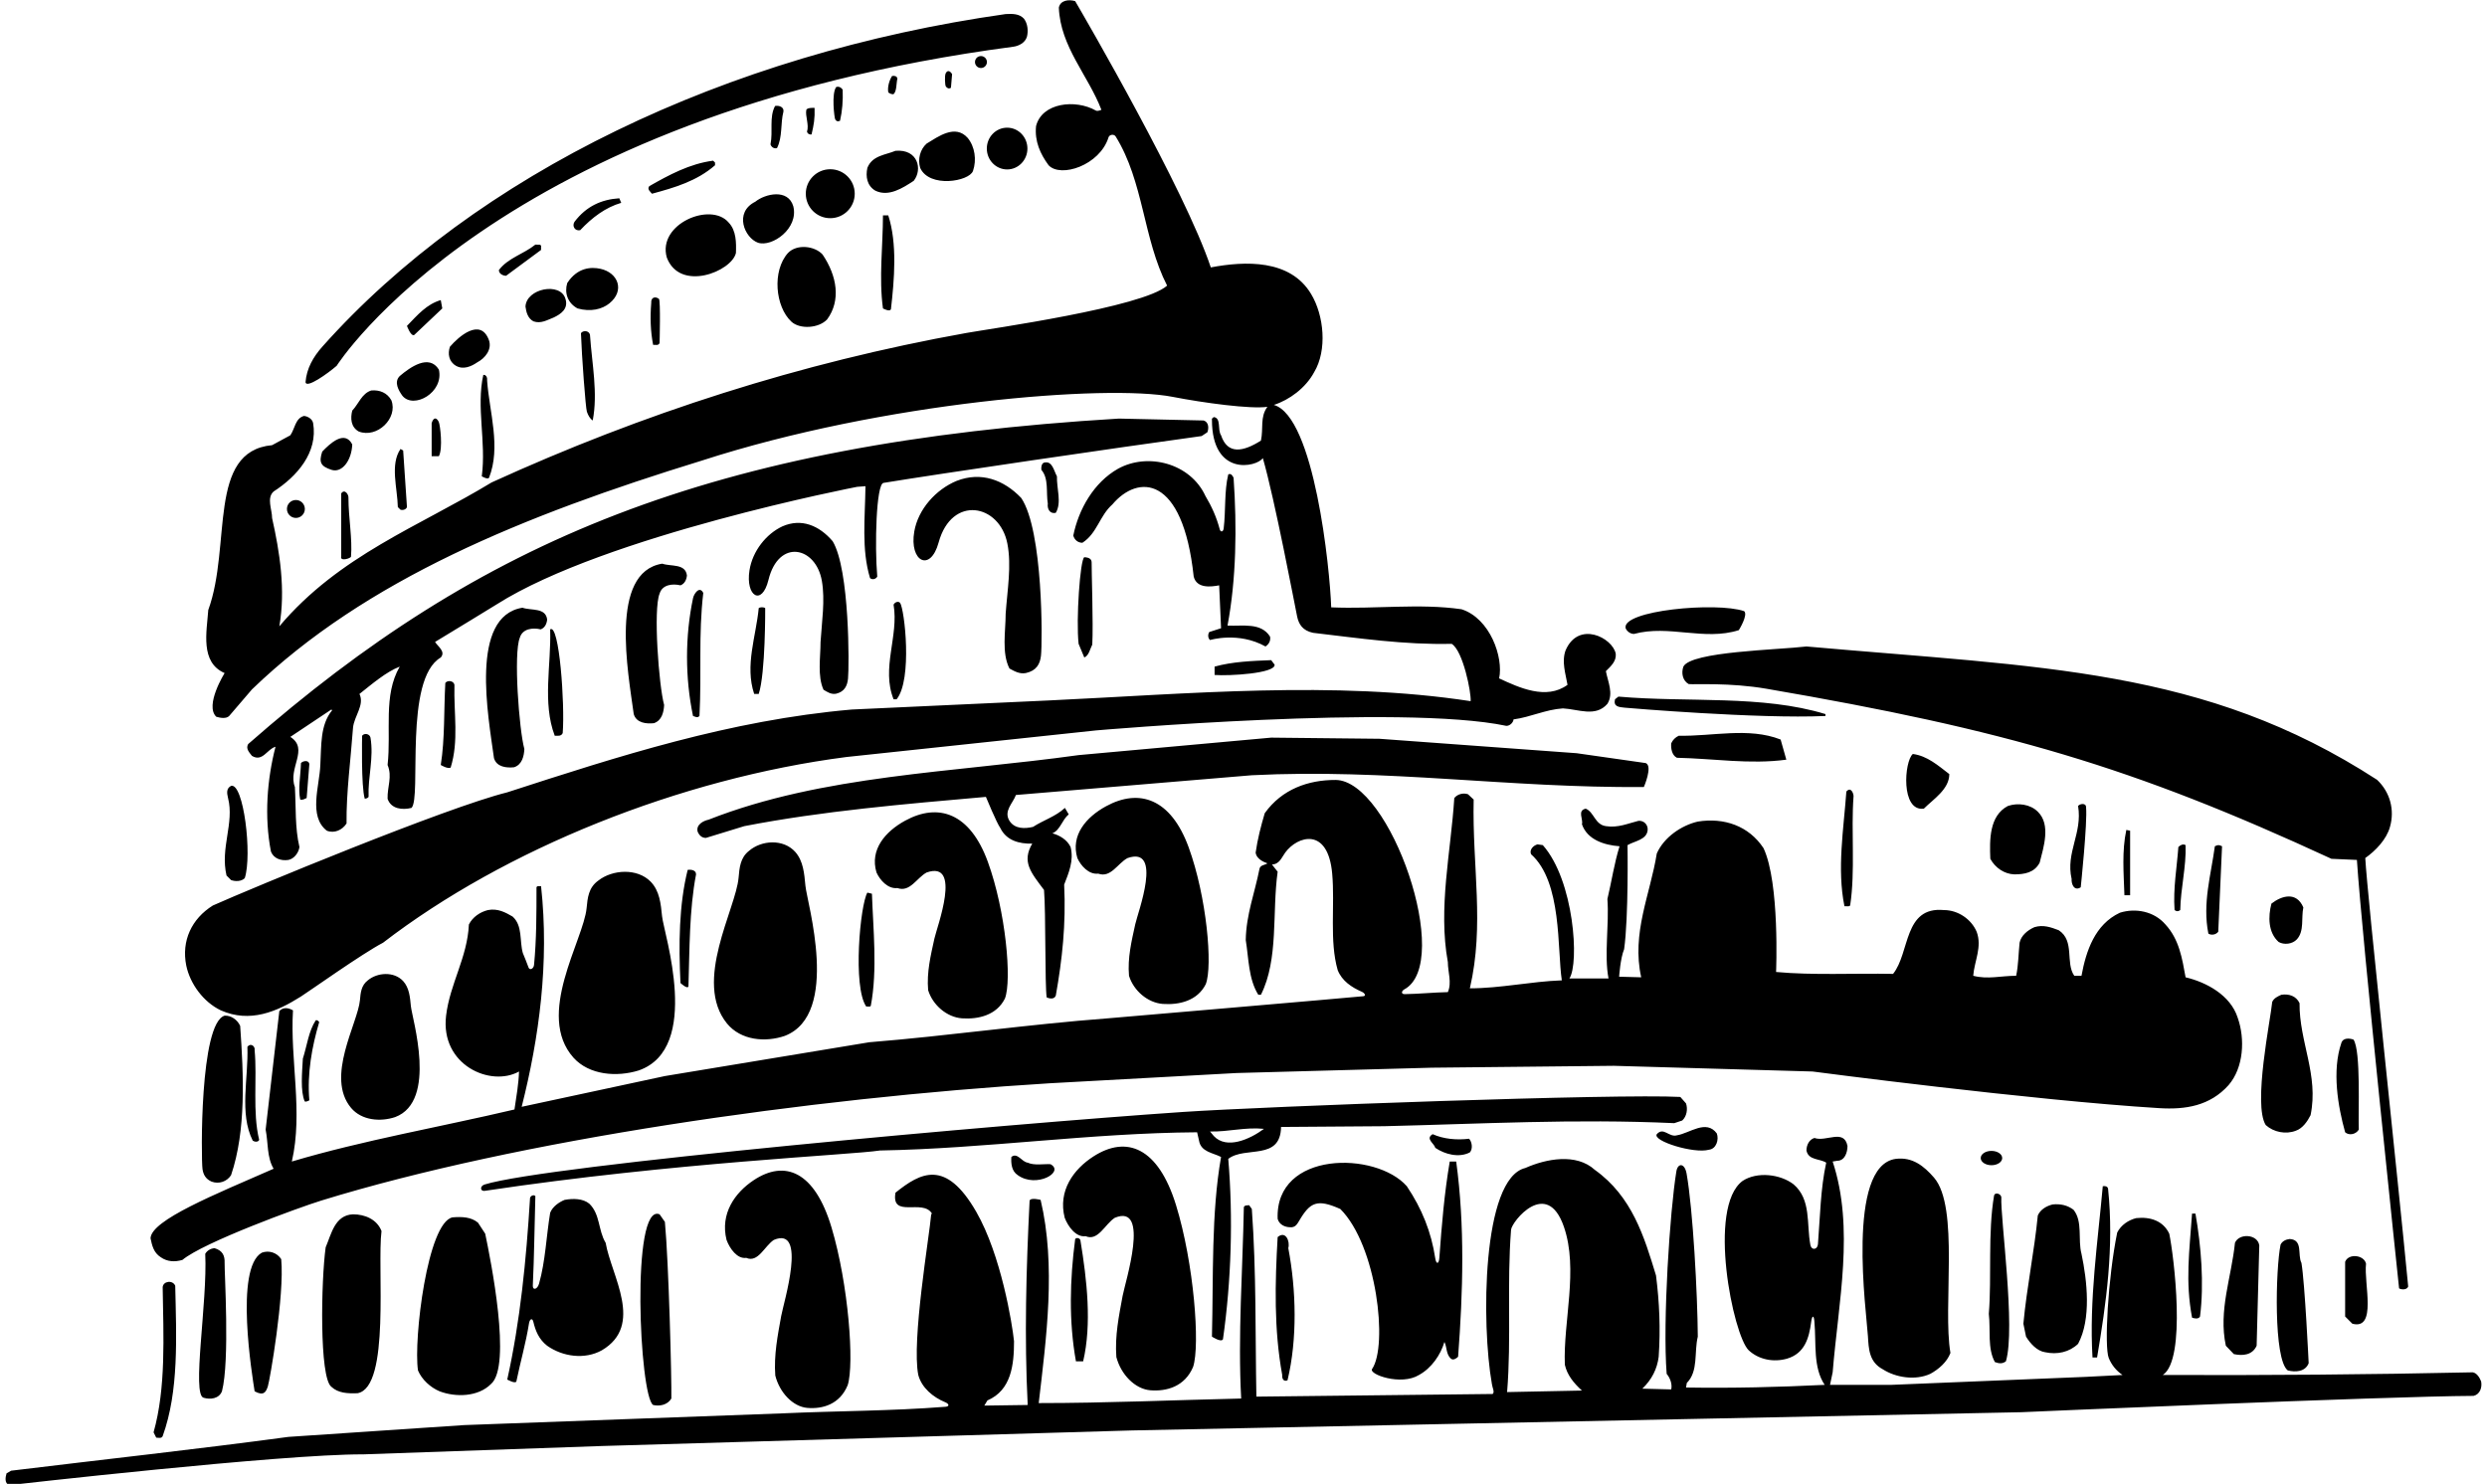 <?xml version="1.0" encoding="UTF-8"?>
<svg xmlns="http://www.w3.org/2000/svg" xmlns:xlink="http://www.w3.org/1999/xlink" width="491pt" height="293pt" viewBox="0 0 491 293" version="1.1">
<g id="surface1">
<path style=" stroke:none;fill-rule:nonzero;fill:rgb(0%,0%,0%);fill-opacity:1;" d="M 156.242 63.516 C 153.051 60.559 152.402 53.48 155.57 49.953 C 157.293 48.152 160.82 48.527 162.395 50.254 C 165.27 54.496 166.043 59.344 163.293 63.078 C 161.609 64.852 157.895 65.051 156.242 63.516 Z M 168.746 38.25 C 168.746 35.582 166.586 33.418 163.914 33.418 C 161.246 33.418 159.086 35.582 159.086 38.25 C 159.086 40.918 161.246 43.082 163.914 43.082 C 166.586 43.082 168.746 40.918 168.746 38.25 Z M 160.219 26.551 C 160.668 24.676 160.895 23.402 160.82 21.301 C 160.82 21.301 159.305 21.203 159.188 21.719 C 158.938 22.844 159.781 24.715 159.32 25.953 C 159.395 26.402 159.844 26.629 160.219 26.551 Z M 67.367 97.426 L 67.367 109.879 C 67.07 110.926 69.266 110.254 69.297 109.906 C 69.598 106.461 68.793 102.211 68.793 98.328 C 68.867 97.652 68.043 96.453 67.367 97.426 Z M 141.168 32.102 L 140.793 31.727 C 136.145 32.328 132.02 34.578 128.195 36.754 C 127.668 37.352 128.492 37.953 128.719 38.254 C 133.145 37.051 137.57 35.777 141.168 32.629 Z M 165.844 23.852 C 166.293 21.902 166.445 19.879 166.367 17.703 C 166.07 17.254 165.617 17.027 165.094 17.176 C 164.117 18.453 164.719 23.27 164.898 23.578 C 165.074 23.891 165.355 24.078 165.844 23.852 Z M 128.57 59.852 C 128.344 62.629 128.418 65.402 128.945 68.102 C 129.32 68.027 129.992 68.328 130.219 67.727 C 130.219 67.727 130.445 59.316 130.09 59.02 C 129.496 58.52 128.477 58.586 128.57 59.852 Z M 176.793 29.777 C 174.844 30.602 172.219 30.676 171.242 33.152 C 170.867 34.879 171.168 36.676 172.82 37.652 C 175.445 38.926 178.219 37.129 180.395 35.703 C 182.172 33.48 181.254 29.391 176.793 29.777 Z M 174.32 60.902 C 174.32 60.902 175.668 61.652 175.895 61.051 C 176.57 55.203 177.168 48.078 175.367 42.527 L 174.32 42.527 C 174.32 48.453 173.492 54.902 174.32 60.902 Z M 153.395 29.254 C 154.52 27.078 154.07 24.301 154.668 22.051 C 154.82 21.152 153.844 20.777 153.02 20.926 C 151.82 23.176 152.645 25.879 152.117 28.504 C 152.27 29.027 152.793 29.402 153.395 29.254 Z M 176.461 18.547 C 177.051 17.949 176.945 16.41 177.168 15.527 C 177.094 15.004 176.57 14.926 176.117 15.004 C 175.559 15.875 175.203 17.16 175.359 18.176 C 175.391 18.383 176.25 18.758 176.461 18.547 Z M 149.645 47.926 C 152.41 48.848 157.723 45.133 156.617 40.727 C 155.57 37.203 151.07 38.254 149.117 39.828 C 144.855 41.961 146.996 46.965 149.645 47.926 Z M 145.293 49.953 C 145.367 47.926 145.367 45.527 143.867 43.953 C 140.371 39.773 129.742 44.199 131.645 50.852 C 134.246 57.711 144.449 53.609 145.293 49.953 Z M 86.625 83.312 C 86.266 82.543 85.645 82.188 85.219 83.551 L 85.219 90.078 L 86.645 90.078 C 87.469 88.578 86.898 83.895 86.625 83.312 Z M 78.543 100.129 L 79.07 100.652 C 79.594 100.801 80.195 100.578 80.344 100.129 L 79.594 88.953 L 79.07 88.652 C 76.969 91.727 78.469 96.379 78.543 100.129 Z M 96.543 67.203 C 94.895 62.629 90.543 66.453 88.82 68.477 C 88.367 69.828 88.594 71.402 90.02 72.227 C 91.445 73.051 93.02 72.379 94.219 71.551 C 95.793 70.727 97.145 69.004 96.543 67.203 Z M 86.645 72.977 C 84.695 69.828 80.945 72.527 78.918 74.254 C 77.719 75.453 78.695 77.102 79.445 78.152 C 81.668 80.855 87.68 77.508 86.645 72.977 Z M 63.617 89.176 C 62.891 91.363 63.383 92.09 65.441 92.77 C 67.496 93.445 69.422 90.965 69.543 87.754 C 68.043 84.828 65.117 87.602 63.617 89.176 Z M 87.02 59.254 C 84.242 60.078 82.52 62.102 80.344 64.352 C 80.344 64.352 81.094 66.453 81.77 66.152 L 87.32 60.902 Z M 105.32 63.453 C 106.82 63.977 108.094 63.152 109.293 62.703 C 110.719 62.027 112.293 60.977 111.617 58.953 C 110.59 55.66 103.938 56.957 103.742 60.527 C 103.895 61.652 104.195 62.852 105.32 63.453 Z M 114.695 65.777 C 114.844 70.203 115.613 80.57 115.867 81.293 C 116.117 82.016 116.457 82.652 117.02 83.027 C 118.07 77.629 116.867 71.777 116.492 66.301 C 116.492 65.328 115.219 65.102 114.695 65.777 Z M 96.543 94.352 C 98.945 88.277 96.617 81.379 96.168 75.152 C 96.242 74.629 96.02 73.953 95.418 74.027 C 93.992 80.402 96.02 87.227 95.117 94.051 C 95.117 94.051 96.242 94.727 96.543 94.352 Z M 122.27 39.152 C 118.742 39.379 115.742 40.727 113.418 43.801 C 112.895 44.629 113.492 45.676 114.543 45.453 C 116.945 42.902 119.57 40.953 122.645 40.051 Z M 106.82 48.828 C 106.969 48.078 106.145 48.379 105.695 48.301 C 103.367 50.176 100.293 50.926 98.492 53.328 C 98.492 54.078 99.32 54.453 99.918 54.453 L 106.82 49.352 Z M 118.547 53.078 C 116.715 52.68 114.016 52.793 111.992 55.879 C 111.395 57.828 112.07 59.852 114.02 60.902 C 116.613 61.633 118.883 61.066 120.316 59.898 C 123.402 57.391 122.047 53.848 118.547 53.078 Z M 187.742 17.328 L 187.969 14.629 C 187.445 13.801 186.992 13.953 186.723 14.438 C 186.449 14.926 186.582 16.805 186.711 17.023 C 186.93 17.391 187.32 17.609 187.742 17.328 Z M 441.242 245.402 C 440.566 252.152 437.941 258.754 439.441 265.727 L 441.02 267.379 C 442.742 267.754 444.691 267.602 445.52 265.727 L 446.043 245.926 C 445.742 243.676 442.066 243.453 441.242 245.402 Z M 379.816 159.676 C 381.691 157.801 384.844 155.852 384.844 152.852 C 382.594 151.129 380.492 149.254 377.645 148.879 C 375.941 150.309 375.23 160.289 379.816 159.676 Z M 435.992 184.352 C 436.594 184.727 437.492 184.578 437.941 183.977 L 438.691 167.102 C 438.094 166.801 437.867 166.801 437.27 167.102 C 436.52 172.727 434.793 178.352 435.992 184.352 Z M 419.418 176.777 L 420.543 176.777 L 420.543 164.027 L 419.793 163.879 C 418.895 168.078 419.27 172.352 419.418 176.777 Z M 396.395 159.152 C 392.719 161.102 392.793 165.828 392.941 169.578 C 393.918 171.379 395.719 172.578 397.668 172.652 C 399.617 172.652 401.645 172.352 402.691 170.328 C 403.441 167.328 404.941 162.828 402.316 160.277 C 400.816 158.777 398.344 158.477 396.395 159.152 Z M 408.992 173.551 C 408.918 174.602 409.52 176.027 410.793 175.203 C 410.793 175.203 412.145 162.379 411.844 159.379 C 411.844 158.477 410.566 158.703 410.27 159.152 C 411.168 164.551 407.793 168.301 408.992 173.551 Z M 430.066 167.254 C 429.77 171.379 429.02 175.352 429.316 179.703 C 429.77 180.004 429.992 180.004 430.441 179.703 C 430.52 175.352 431.645 171.152 431.492 166.879 C 430.969 166.578 430.441 166.879 430.066 167.254 Z M 453.469 185.477 C 454.969 183.828 454.293 181.277 454.742 179.176 C 453.379 175.992 450.477 176.848 448.441 178.426 C 447.77 180.977 447.77 184.129 449.867 186.004 C 450.918 186.602 452.566 186.453 453.469 185.477 Z M 464.645 205.277 C 463.816 204.977 462.543 204.902 462.242 205.953 C 460.367 211.426 461.566 218.477 462.992 223.578 C 463.742 224.254 465.094 224.027 465.691 223.051 C 465.543 219.754 466.145 207.527 464.645 205.277 Z M 332.344 131.629 C 331.895 132.902 332.191 134.402 333.395 135.078 C 334.73 135.215 341.422 134.742 348.75 136 C 396.059 144.129 420.914 151.379 460.293 169.578 L 465.316 169.801 C 466.293 184.879 473.645 254.402 473.645 254.402 C 474.168 254.703 475.219 254.703 475.441 254.027 C 473.418 232.801 467.344 176.629 466.969 169.426 C 468.992 168.004 471.168 165.754 471.844 163.277 C 472.816 159.902 471.844 156.379 469.293 153.977 C 435.145 131.828 403.008 131.785 356.645 127.652 C 351.094 128.328 333.844 128.629 332.344 131.629 Z M 467.117 249.527 C 466.742 247.801 463.668 247.426 462.992 249.152 L 462.992 259.953 L 464.418 261.379 C 469.336 262.668 466.668 253.504 467.117 249.527 Z M 452.043 244.652 C 451.293 244.727 450.543 245.102 450.242 245.777 C 449.27 250.578 448.816 268.426 451.668 270.602 C 453.168 270.977 455.117 270.902 455.793 269.176 C 455.793 269.176 455.043 253.352 454.367 249.379 C 453.543 247.801 454.742 244.801 452.043 244.652 Z M 453.992 198.078 C 453.316 196.652 451.895 196.203 450.395 196.426 C 449.719 196.727 448.895 197.102 448.594 197.852 C 448.293 201.227 444.77 218.102 447.316 222.152 C 448.895 223.578 451.293 224.027 453.242 223.277 C 454.594 222.828 455.566 221.402 456.168 220.203 C 457.816 212.254 453.918 205.727 453.992 198.078 Z M 331.441 145.277 C 330.77 145.578 330.242 146.102 329.941 146.777 C 329.867 147.676 330.02 149.102 331.066 149.629 C 338.27 149.777 345.469 150.977 352.668 150.004 L 351.543 146.027 C 345.242 143.551 338.043 145.426 331.441 145.277 Z M 66.469 72.227 C 66.469 72.227 97.75 22.75 200.043 9.227 C 201.109 9.086 202.367 8.477 202.742 7.277 C 203.043 6.078 202.895 4.652 202.145 3.676 C 201.242 2.703 199.895 2.703 198.543 2.777 C 143.246 10.625 94.004 34.367 63.617 68.477 C 61.82 70.504 60.543 72.754 60.32 75.453 C 60.469 76.801 64.742 73.727 66.469 72.227 Z M 147.859 168.023 C 146.145 169.371 145.988 171.348 145.816 173.316 C 145.273 179.504 136.812 193.852 143.531 202.105 C 146.285 205.453 151.109 205.859 154.945 204.543 C 165.992 200.27 159.312 178.172 159.012 174.902 C 158.785 172.473 158.594 170.023 157.012 168.227 C 154.648 165.586 150.32 165.891 147.859 168.023 Z M 171.02 198.754 C 171.32 198.676 171.77 198.902 171.918 198.602 C 173.27 191.551 172.367 183.301 172.145 176.477 L 171.242 176.254 C 169.82 178.652 168.32 194.852 171.02 198.754 Z M 364.52 156.301 C 363.992 163.652 362.645 171.602 364.145 178.953 C 364.52 178.879 364.969 179.102 365.27 178.801 C 366.316 171.902 365.418 164.254 365.941 157.203 C 365.941 156.676 365.418 155.254 364.52 156.301 Z M 193.664 11.07 C 193.016 11.07 192.488 11.598 192.488 12.25 C 192.488 12.902 193.016 13.43 193.664 13.43 C 194.316 13.43 194.844 12.902 194.844 12.25 C 194.844 11.598 194.316 11.07 193.664 11.07 Z M 183.242 195.527 C 184.145 198.453 186.918 200.852 189.918 201.078 C 193.145 201.301 196.742 200.477 198.395 197.176 C 199.801 193.594 198.57 179.895 195.016 170.148 C 191.496 160.508 185.254 158.469 178.695 162.051 C 174.805 164.176 171.68 167.754 173.043 172.277 C 173.719 173.777 175.293 175.578 177.168 175.352 C 179.645 176.254 180.992 173.328 182.945 172.277 C 190 169.836 184.973 183.051 184.477 185.328 C 183.75 188.66 182.93 191.965 183.242 195.527 Z M 198.836 33.457 C 201.047 33.457 202.84 31.609 202.84 29.336 C 202.84 27.055 201.047 25.211 198.836 25.211 C 196.621 25.211 194.824 27.055 194.824 29.336 C 194.824 31.609 196.621 33.457 198.836 33.457 Z M 322.594 125.176 C 329.492 123.301 336.469 126.602 343.293 124.426 C 343.293 124.426 345.168 121.426 344.344 120.676 C 338.867 118.801 320.117 120.527 320.941 124.051 C 321.242 124.727 321.918 125.176 322.594 125.176 Z M 324.543 155.402 C 324.543 155.402 326.344 151.277 324.918 150.676 L 311.27 148.727 L 272.344 145.879 L 250.969 145.652 L 212.945 149.102 C 188.27 152.551 162.395 153.004 139.895 161.852 C 138.844 162.078 137.418 162.828 137.719 164.176 C 138.02 164.926 138.543 165.453 139.367 165.453 L 146.945 163.129 C 162.395 160.129 178.52 158.777 194.645 157.352 C 194.645 157.352 196.742 162.453 197.492 163.504 C 198.695 165.977 201.242 166.652 203.793 166.578 C 201.695 170.176 203.5 172.25 206.117 175.727 C 206.492 180.152 206.27 194.551 206.645 196.953 C 207.168 197.176 208.145 197.402 208.445 196.578 C 209.719 189.379 210.469 182.551 210.094 174.676 C 210.992 172.352 212.043 169.953 211.367 167.254 C 210.695 165.828 209.195 164.926 207.77 164.551 C 209.344 163.879 209.645 161.926 210.992 160.801 L 210.242 159.527 C 208.367 161.254 206.043 161.926 203.945 163.277 C 202.367 163.652 200.344 163.727 199.293 162.078 C 198.094 160.129 199.969 158.629 200.57 156.977 L 247.145 153.078 C 273.844 151.727 297.918 155.629 324.543 155.402 Z M 320.723 139.734 C 321.234 139.789 347.191 141.977 360.395 141.379 L 360.395 141.004 C 347.867 137.176 333.168 138.754 319.52 137.551 L 318.844 138.078 C 318.484 139.562 319.629 139.613 320.723 139.734 Z M 222.898 192.684 C 223.801 195.609 226.574 198.008 229.574 198.234 C 232.801 198.457 236.398 197.633 238.051 194.332 C 239.457 190.746 238.227 177.051 234.672 167.305 C 231.152 157.664 224.906 155.625 218.352 159.207 C 214.465 161.328 211.336 164.91 212.699 169.434 C 213.375 170.934 214.949 172.734 216.824 172.508 C 219.301 173.406 220.648 170.484 222.602 169.434 C 229.656 166.988 224.629 180.203 224.133 182.484 C 223.406 185.812 222.586 189.121 222.898 192.684 Z M 181.668 33.152 C 183.484 37.188 191.367 35.824 192.094 33.754 C 192.844 31.578 192.469 28.953 191.043 27.227 C 188.57 24.453 185.195 27.004 182.945 28.352 C 181.668 29.477 181.145 31.426 181.668 33.152 Z M 243.543 94.352 C 243.395 94.051 243.094 93.379 242.492 93.676 C 241.684 96.984 242.016 100.816 241.586 104.344 C 241.5 105.055 240.969 105.137 240.805 104.508 C 240.195 102.18 239.234 100.02 237.992 97.953 C 234.992 91.426 226.594 89.328 220.742 92.551 C 215.945 95.254 212.945 100.578 211.895 105.754 C 212.117 106.578 212.793 107.176 213.695 107.176 C 216.617 105.301 217.07 101.852 219.617 99.602 C 224.641 93.648 233.516 93.668 235.668 113.852 C 236.27 116.254 239.117 115.879 240.695 115.578 L 241.07 124.051 L 238.742 124.801 C 238.445 125.254 238.445 126.004 238.895 126.379 C 238.895 126.379 244.5 124.664 249.844 127.652 C 250.52 127.203 250.895 126.527 250.742 125.703 C 248.941 122.852 245.344 123.676 242.344 123.527 C 244.07 114.379 244.219 104.102 243.543 94.352 Z M 290.043 224.852 C 287.645 225.152 285.02 224.926 282.844 223.953 C 281.344 224.852 283.145 225.754 283.367 226.652 C 285.242 227.926 288.02 228.676 290.191 227.551 C 290.793 226.879 290.645 225.527 290.043 224.852 Z M 254.191 272.551 C 256.145 264.453 255.918 254.703 254.344 246.453 C 254.719 245.102 253.816 242.926 252.242 244.277 C 251.719 253.277 251.492 262.504 253.145 271.504 C 253.066 272.102 253.367 272.926 254.191 272.551 Z M 280.145 271.504 C 282.617 270.152 284.418 267.527 285.168 264.977 C 285.691 266.027 285.469 267.379 286.441 268.277 C 286.895 268.652 287.492 268.277 287.867 267.902 C 288.844 255.078 289.219 242.027 287.492 229.352 L 286.219 229.352 C 285.164 235.539 284.625 241.934 284.172 248.32 C 284.078 249.676 283.547 249.688 283.359 248.469 C 282.57 243.254 280.723 238.668 277.742 234.227 C 271.656 227.305 251.723 227.176 252.242 240.676 C 252.543 241.801 253.668 242.328 254.719 242.328 C 255.676 242.422 256.086 241.754 256.488 241.062 C 258.672 237.324 260.074 236.707 264.617 238.727 C 271.84 245.945 274.043 265.695 270.891 270.312 C 270.16 271.379 276.617 273.676 280.145 271.504 Z M 220.398 267.957 C 221.301 271.418 224.074 274.254 227.074 274.52 C 230.301 274.785 233.898 273.812 235.551 269.906 C 236.957 265.668 235.727 249.469 232.172 237.938 C 228.652 226.539 222.406 224.129 215.852 228.363 C 211.965 230.871 208.836 235.109 210.199 240.457 C 210.875 242.23 212.449 244.359 214.324 244.094 C 216.801 245.16 218.148 241.699 220.102 240.457 C 227.156 237.566 222.129 253.199 221.633 255.895 C 220.906 259.832 220.086 263.742 220.398 267.957 Z M 273.242 222.379 L 252.918 222.527 C 252.785 229.285 245.863 226.234 242.492 228.828 C 243.469 240.379 243.094 252.902 241.445 264.453 C 241.07 265.129 239.27 263.926 239.27 263.926 C 239.57 252.004 239.117 239.551 241.07 228.453 C 239.492 227.629 237.094 227.477 236.719 225.227 L 236.344 223.578 C 215.043 223.727 194.719 226.801 173.719 227.176 C 167.906 228.074 133.336 229.5 95.793 235.129 C 94.82 235.352 94.637 234.211 95.684 233.887 C 107.871 230.094 198.023 221.977 233.504 219.57 C 249.93 218.461 319.594 215.926 331.742 216.602 L 332.867 217.879 C 333.242 219.004 333.02 220.426 332.117 221.254 L 330.543 221.777 C 310.969 220.879 292.441 221.926 273.242 222.379 Z M 249.543 222.902 C 245.793 222.527 242.57 223.504 238.895 223.426 L 239.645 224.328 C 242.164 227 246.695 225.004 249.543 222.902 Z M 405.242 237.828 C 404.043 238.129 402.844 238.801 402.316 240.004 C 401.645 246.977 400.145 254.176 399.469 261.379 L 399.992 263.926 C 400.816 265.277 402.168 266.777 403.742 267.004 C 406.145 267.527 408.543 267.004 410.27 265.352 C 412.895 260.477 412.066 252.902 410.941 247.578 C 410.191 244.801 411.242 241.203 409.367 238.879 C 408.168 237.977 406.816 237.676 405.242 237.828 Z M 415.145 234.227 C 414.168 245.176 412.441 256.652 413.117 268.051 L 414.02 268.051 C 415.816 257.402 417.395 246.227 416.191 234.754 C 416.117 234.227 415.594 234.152 415.145 234.227 Z M 212.27 244.652 C 211.219 252.676 210.992 260.852 212.418 268.801 L 213.844 268.801 C 215.57 261.453 214.594 252.754 213.32 245.027 C 213.32 244.504 212.57 244.277 212.27 244.652 Z M 395.289 228.668 C 395.289 227.887 394.34 227.254 393.164 227.254 C 391.996 227.254 391.047 227.887 391.047 228.668 C 391.047 229.449 391.996 230.082 393.164 230.082 C 394.34 230.082 395.289 229.449 395.289 228.668 Z M 381.812 232.516 C 379.836 230.242 377.57 228.414 374.27 228.828 C 364.418 230.199 368.512 259.289 368.777 263.836 C 368.93 266.375 369.012 268.938 371.719 270.379 C 374.27 272.027 378.168 272.629 381.094 271.277 C 382.742 270.379 384.395 268.953 385.066 267.152 C 383.508 258.094 386.887 238.336 381.812 232.516 Z M 396.02 268.801 C 397.969 262.277 394.895 240.379 395.117 236.402 C 395.043 235.727 393.918 235.352 393.691 236.027 C 392.418 243.453 393.242 252.152 392.645 259.426 C 393.02 262.578 392.344 266.254 393.844 268.953 C 394.668 269.254 395.344 269.328 396.02 268.801 Z M 153.062 271.609 C 153.91 274.977 156.527 277.742 159.359 278 C 162.402 278.262 165.801 277.309 167.359 273.508 C 168.688 269.379 167.523 253.609 164.168 242.383 C 160.852 231.281 154.957 228.934 148.77 233.059 C 145.102 235.504 142.148 239.625 143.438 244.832 C 144.074 246.562 145.559 248.637 147.328 248.375 C 149.664 249.41 150.938 246.043 152.777 244.832 C 159.438 242.02 154.695 257.238 154.227 259.863 C 153.539 263.699 152.766 267.508 153.062 271.609 Z M 40.219 276.004 C 41.492 276.379 43.219 276.227 43.82 274.727 C 45.395 268.652 44.285 251.133 44.344 249.324 C 44.391 248.008 43.992 246.926 42.32 246.453 C 41.645 246.527 40.895 246.902 40.52 247.578 C 40.988 257.098 37.797 275.516 40.219 276.004 Z M 51.695 247.352 C 46.25 250.375 49.84 271.945 50.27 274.727 C 52.07 275.703 52.5 274.879 52.875 273.77 C 53.25 272.664 56.195 255.754 55.52 248.629 C 54.695 247.352 53.117 246.828 51.695 247.352 Z M 69.695 239.777 C 66.094 239.926 65.418 243.676 64.293 246.301 C 63.395 252.828 63.02 272.027 65.418 273.828 C 66.77 275.102 68.645 275.176 70.594 275.102 C 77.117 273.902 74.418 250.129 75.32 243.078 C 74.418 240.754 72.02 239.777 69.695 239.777 Z M 30.844 283.875 C 31.219 283.875 31.895 284.102 32.117 283.578 C 35.344 274.652 34.82 264.004 34.594 253.879 C 34.07 252.676 32.195 252.977 32.117 254.176 C 32.27 263.852 32.793 274.051 30.32 282.828 Z M 488.344 275.629 C 470.867 275.703 399.094 278.852 399.094 278.852 L 223.445 282.453 L 118.82 285.527 L 71.719 287.176 C 55.668 287.102 1.82 293.25 1.82 293.25 C 0.844 292.875 1.07 291.676 1.293 290.926 L 2.195 290.402 C 20.645 288.152 38.57 286.203 56.945 283.727 L 91.52 281.402 L 154.52 279.078 C 165.426 278.586 176.008 278.621 186.688 277.777 C 187.465 277.715 187.41 277.211 186.609 276.883 C 184.203 275.891 181.969 274.031 181.293 271.504 C 179.945 264.754 183.5 244 183.844 239.777 L 183.992 239.629 C 182.195 236.629 175.895 240.676 176.793 235.504 C 181.715 231.562 186.691 228.758 192.742 239.289 C 197.652 247.836 199.836 261.379 200.195 264.828 C 200.195 269.477 199.668 274.504 194.945 276.527 L 194.332 277.547 L 202.895 277.426 C 202.219 264.078 202.594 250.578 203.27 237.078 C 203.492 236.402 205.445 236.926 205.445 236.926 C 208.52 249.902 206.57 264.227 205.07 277.051 C 218.492 277.051 231.695 276.453 245.043 276.152 C 244.367 263.703 245.344 250.727 245.57 238.352 C 245.793 237.902 246.242 238.051 246.617 237.977 L 247.145 238.727 C 248.043 251.102 247.816 263.703 248.043 275.777 L 294.691 275.254 C 295.145 274.879 294.617 273.977 294.543 273.301 C 292.453 261.609 292.539 232.676 301.145 230.629 C 305.191 228.828 311.191 227.629 314.867 231.004 C 322.219 236.254 324.617 244.203 326.941 251.852 C 327.617 257.176 327.844 262.352 327.469 267.902 C 327.168 270.301 326.117 272.402 324.242 274.203 L 329.941 274.352 C 330.168 273.379 329.793 272.176 329.043 271.277 C 328.242 260.906 329.676 239.109 330.961 231.297 C 331.234 229.617 332.594 229.59 332.977 231.73 C 334.238 238.82 335.137 255.574 335.191 263.926 C 334.441 267.004 335.344 270.754 333.02 273.078 L 332.867 273.977 C 341.867 274.129 351.242 273.902 360.242 273.453 C 357.918 270.004 358.594 265.277 358.219 261.078 C 358.145 259.652 357.762 259.609 357.578 261.012 C 357.16 264.199 356.312 267.234 352.816 268.277 C 350.191 269.027 347.27 268.504 345.242 266.629 C 342.168 263.703 336.992 238.352 344.043 233.176 C 346.895 231.301 351.469 231.828 354.094 233.852 C 357.621 236.852 356.633 241.695 357.414 245.816 C 357.629 246.953 358.824 246.789 358.91 245.672 C 359.336 240.242 359.426 234.676 360.543 229.578 C 359.27 228.754 357.02 229.129 356.645 227.176 C 356.645 226.129 357.168 225.004 358.219 224.703 C 360.543 225.527 364.066 222.828 364.742 226.277 C 364.742 227.551 364.219 229.203 362.719 229.203 L 361.816 229.352 C 366.168 242.551 362.941 257.102 361.816 270.977 C 361.668 271.801 361.441 272.629 361.293 273.453 L 373.367 273.453 L 411.691 271.879 L 419.043 271.504 C 417.754 270.625 416.855 269.465 416.32 268.141 C 415.43 265.93 416.145 252.445 417.992 243.379 C 418.742 241.879 420.242 240.902 421.742 240.527 C 424.52 240.227 427.066 241.051 428.27 243.602 C 429.168 247.879 431.719 268.426 426.992 271.504 C 447.77 271.578 467.645 271.426 488.191 270.977 C 489.02 271.129 489.543 272.027 489.844 272.777 C 490.066 273.977 489.617 275.328 488.344 275.629 Z M 312.316 274.578 C 310.668 273.078 309.395 271.504 308.941 269.477 C 308.602 260.879 311.664 250.699 308.758 242.246 C 305.406 232.496 298.449 241.227 298.324 242.82 C 297.477 253.594 298.406 264.234 297.543 274.879 Z M 128.945 277.426 C 130.219 277.727 131.793 277.426 132.543 276.152 C 132.617 272.254 132.02 249.301 131.27 241.277 L 130.219 239.777 C 124.52 237.379 126.242 275.703 128.945 277.426 Z M 202.895 229.578 C 201.695 229.426 200.867 227.477 199.668 228.453 C 199.594 229.652 199.668 231.227 200.945 232.051 C 204.59 234.676 210.273 231.426 207.395 229.879 C 206.117 229.801 204.168 230.176 202.895 229.578 Z M 432.77 260.176 C 433.145 260.328 434.043 260.551 434.344 259.953 C 435.168 253.426 434.566 246.078 433.441 239.629 L 432.77 239.629 C 432.242 247.129 431.418 252.977 432.77 260.176 Z M 94.367 241.426 C 93.02 240.301 91.219 240.227 89.344 240.379 C 84.395 241.352 81.617 264.453 82.52 270.602 C 83.27 272.402 84.992 273.977 86.793 274.727 C 89.945 275.926 94.367 275.852 96.918 273.301 C 101.117 269.777 96.844 248.629 95.793 243.602 Z M 337.367 227.027 C 338.867 226.879 339.395 225.004 338.941 223.801 C 336.844 220.953 333.543 223.801 331.066 224.176 C 329.492 224.629 328.441 222.453 327.094 223.953 C 326.191 225.301 334.441 227.852 337.367 227.027 Z M 104.645 236.551 C 103.895 248.852 102.695 260.926 100.145 272.402 C 100.145 272.402 101.719 273.301 101.945 272.777 C 102.73 268.953 103.816 265.23 104.438 261.324 C 104.586 260.402 105.102 260.191 105.297 261.008 C 105.719 262.777 106.379 264.445 108.02 265.727 C 111.094 267.902 115.445 268.504 118.82 266.629 C 127.219 261.676 120.695 251.926 119.57 245.402 C 118.07 242.926 118.52 239.777 116.344 237.676 C 115.07 236.629 113.117 236.629 111.469 236.926 C 110.344 237.379 109.07 238.277 108.617 239.477 C 107.848 244.109 107.688 249.027 106.422 253.477 C 106.09 254.648 105.141 254.84 105.191 253.836 C 105.473 248.023 105.504 242.508 105.695 236.176 C 105.32 235.801 104.719 236.176 104.645 236.551 Z M 118.121 173.879 C 116.184 175.262 116.008 177.289 115.812 179.309 C 115.203 185.66 105.648 200.391 113.234 208.863 C 116.344 212.301 121.789 212.715 126.121 211.363 C 138.594 206.98 131.051 184.293 130.711 180.941 C 130.457 178.445 130.238 175.93 128.453 174.086 C 125.789 171.379 120.898 171.691 118.121 173.879 Z M 176.418 138.078 L 177.02 138.078 C 180.168 134.176 178.594 120.301 177.695 119.027 C 177.242 118.578 176.57 119.027 176.418 119.402 C 177.469 125.629 173.945 131.926 176.418 138.078 Z M 208.445 101.254 C 209.645 99.227 208.594 96.453 208.668 94.051 C 208.07 93.004 207.77 90.902 206.117 91.352 C 205.668 91.504 205.52 92.176 205.594 92.777 C 207.094 94.504 206.492 97.203 206.867 99.453 C 206.719 100.426 207.242 101.551 208.445 101.254 Z M 162.582 136.191 C 163.34 136.648 164.098 137.172 165.09 136.977 C 166.727 136.574 167.277 135.43 167.422 133.996 C 167.652 131.707 167.773 112.484 164.391 106.871 C 161.707 103.734 158.207 102.297 154.473 103.93 C 151.285 105.41 148.562 108.801 147.965 112.629 C 147.164 117.789 150.434 119.734 151.711 114.52 C 153.715 106.305 161.074 107.902 162.258 114.703 C 162.926 118.527 162.25 122.742 161.996 126.789 C 161.996 129.789 161.355 133.516 162.582 136.191 Z M 199.293 132.004 C 200.27 132.527 201.242 133.129 202.52 132.902 C 204.621 132.441 205.332 131.125 205.516 129.48 C 205.812 126.852 205.969 104.777 201.617 98.328 C 198.168 94.727 193.668 93.078 188.867 94.953 C 184.77 96.648 181.27 100.543 180.504 104.941 C 179.473 110.867 183.676 113.102 185.312 107.113 C 187.895 97.68 197.355 99.512 198.879 107.324 C 199.738 111.715 198.867 116.555 198.543 121.203 C 198.543 124.652 197.719 128.926 199.293 132.004 Z M 136.82 118.129 C 135.242 125.629 135.242 133.801 136.82 141.379 C 137.344 141.527 137.645 141.828 138.094 141.379 C 138.543 132.676 137.867 125.477 138.844 117.078 C 138.094 115.578 136.969 117.301 136.82 118.129 Z M 149.793 120.078 C 149.27 125.629 147.02 131.402 148.895 137.027 L 149.793 137.027 C 151.145 132.902 151.07 120.078 151.07 120.078 C 150.77 119.852 150.094 119.852 149.793 120.078 Z M 237.617 83.027 L 220.895 82.652 C 140.219 87.504 94.816 106.73 48.992 146.926 C 48.469 147.828 49.219 148.578 49.742 149.254 C 51.844 150.527 52.742 147.902 54.395 147.453 C 52.742 153.828 52.145 161.254 53.492 168.152 C 54.02 169.504 55.445 170.027 56.945 169.801 C 58.07 169.578 58.969 168.379 59.117 167.254 C 58.219 163.504 58.445 159.379 58.219 155.402 C 56.793 151.652 61.07 147.902 57.32 145.504 L 65.418 140.102 L 65.57 140.254 C 63.168 143.176 63.469 147.227 63.242 151.051 C 63.094 155.176 60.844 161.176 64.52 164.027 C 66.02 164.629 67.594 163.879 68.418 162.602 C 68.344 156.527 69.242 150.004 69.695 143.703 C 69.918 141.379 72.02 139.203 70.969 137.027 C 73.52 135.004 76.219 132.676 78.918 131.629 C 75.617 137.328 77.27 144.301 76.52 151.051 C 77.492 153.379 76.445 155.328 76.52 157.727 C 77.195 159.754 79.445 159.977 81.242 159.527 C 83.27 157.578 79.668 134.102 87.02 129.828 C 88.07 128.629 86.344 127.578 85.895 126.754 C 89.117 124.801 97.211 119.879 98.062 119.336 C 119.523 105.723 169.215 96.129 169.215 96.129 L 170.867 96.004 C 170.793 102.227 170.043 108.453 171.77 114.152 C 172.219 114.527 172.895 114.379 173.195 113.852 C 172.668 107.777 172.977 95.59 174.422 95.352 C 184.996 93.609 220.879 88.344 237.242 86.102 L 238.367 85.352 C 238.668 84.602 238.668 83.328 237.617 83.027 Z M 43.594 199.504 C 49.352 202.043 54.645 199.781 59.406 196.777 C 60.969 195.793 71.57 188.254 75.617 186.152 C 99.668 167.652 134.242 153.727 167.117 149.477 L 216.395 144.227 C 216.395 144.227 276.844 138.977 297.395 143.328 C 298.066 143.328 298.742 142.727 298.816 142.051 C 302.191 141.602 305.117 140.102 308.566 139.879 C 311.566 140.027 315.02 141.676 317.344 138.977 C 318.617 136.953 317.418 134.551 317.043 132.527 C 318.02 131.551 319.145 130.578 318.992 129.078 C 318.363 125.926 311.664 122.5 309.094 128.402 C 308.27 130.652 309.094 133.051 309.469 135.227 C 305.27 138.301 299.867 135.754 295.969 133.953 C 296.855 129.809 294.191 122.113 288.543 120.301 C 280.219 119.102 271.52 120.301 262.816 119.926 C 262.559 112.188 259.484 82.273 251.492 79.953 C 254.566 78.977 257.793 76.578 259.441 73.504 C 262.066 69.152 261.395 62.254 258.844 58.051 C 254.719 51.152 245.793 51.527 239.043 52.801 C 233.945 37.504 214.07 3.301 212.27 0.227 C 211.07 -0.148 209.344 0.004 209.043 1.504 C 209.344 9.227 214.82 14.852 217.445 21.676 C 217.445 21.676 216.723 22.043 216.34 21.824 C 212.316 19.539 205.699 20.277 204.543 24.902 C 204.242 27.902 205.367 30.379 207.02 32.629 C 209.414 35.184 217.133 32.645 218.852 27.121 C 219.027 26.547 219.941 26.43 220.258 26.941 C 225.812 35.875 225.664 47.109 230.418 56.402 C 225.617 60.676 195.582 64.891 190.816 65.742 C 157.973 71.625 126.805 81.691 97.07 95.254 C 82.742 103.953 66.992 109.652 55.145 123.676 C 56.418 116.477 55.219 108.977 53.719 102.301 C 53.719 100.578 52.594 98.328 54.02 97.051 C 58.668 94.051 62.793 89.328 61.82 83.551 C 61.668 82.727 60.77 82.203 60.02 82.129 C 58.293 82.578 58.219 84.676 57.32 85.953 L 53.719 87.902 C 40.844 89.094 45.758 107.723 41.117 120.453 C 40.82 124.727 39.469 130.801 44.344 132.902 C 44.344 132.902 40.367 139.277 42.695 141.527 C 43.445 141.754 44.645 141.977 45.242 141.379 L 49.742 136.129 C 72.168 114.5 103.301 101.797 138.469 90.977 C 174.418 79.32 218.559 75.848 231.492 78.359 C 237.633 79.555 246.93 80.812 250.219 80.328 C 248.719 82.352 249.469 84.602 248.941 87.004 C 245.453 89.203 242.359 89.832 241.07 85.953 C 240.32 84.828 241.145 82.578 239.645 82.352 C 239.492 82.504 239.195 82.578 239.27 82.879 C 239.27 94.234 248.156 92.23 249.316 90.453 C 251.645 98.477 255.645 119.594 256.086 121.719 C 256.406 123.258 257.168 124.512 259.219 124.953 C 268.219 126.004 277.293 127.352 286.594 127.129 C 288.844 128.477 290.492 136.801 290.344 138.453 C 263.418 134.328 234.395 137.027 207.242 138.301 L 168.168 140.102 C 144.094 142.203 122.117 149.328 100.145 156.453 C 88.07 159.453 49.742 175.352 42.02 178.801 C 37.82 181.426 35.793 185.777 36.77 190.652 C 37.52 194.254 40.145 197.852 43.594 199.504 Z M 134.344 115.578 C 135.168 115.277 135.543 114.453 135.617 113.629 C 135.32 111.227 132.469 111.902 130.742 111.301 C 120.242 112.98 124.004 132.777 125.117 141.004 C 125.645 142.801 127.668 142.953 129.094 142.801 C 130.668 142.277 131.043 140.629 131.117 139.203 C 130.07 135.379 128.945 120.301 130.219 117.227 C 130.742 115.426 132.77 115.203 134.344 115.578 Z M 44.719 172.879 L 45.617 173.777 C 46.445 174.078 47.645 174.078 48.32 173.402 C 49.82 168.828 48.094 154.504 45.617 155.176 C 44.645 155.703 44.793 156.602 45.02 157.578 C 46.293 162.527 43.445 167.402 44.719 172.879 Z M 239.793 133.277 C 242.645 133.504 251.793 132.977 251.645 131.254 L 250.969 130.352 C 247.145 130.504 243.32 130.652 239.793 131.629 Z M 214.07 110.027 C 213.242 110.477 212.418 122.402 212.945 127.129 L 214.07 129.828 C 214.969 129.453 215.195 128.176 215.645 127.277 C 215.867 123.301 215.48 112.246 215.52 111.18 C 215.547 110.539 215.25 110.082 214.07 110.027 Z M 31.742 248.254 C 33.02 249.152 34.52 249.227 36.02 248.777 C 40.145 245.328 58.961 238.438 63.465 237.051 C 102.227 225.117 159.5 216.832 207.242 213.902 L 244.145 211.879 L 282.617 210.828 L 318.617 210.453 L 357.844 211.578 C 357.844 211.578 401.059 217.27 426.324 218.816 C 431.457 219.129 436.289 218.383 439.969 214.277 C 442.969 210.828 443.27 205.129 441.77 200.926 C 440.344 196.504 435.617 193.953 431.492 192.977 C 430.816 189.227 430.219 185.477 427.52 182.551 C 425.27 179.926 421.594 179.254 418.52 180.227 C 413.566 182.551 411.844 187.801 410.941 192.676 L 409.52 192.676 C 407.719 190.129 409.668 185.777 406.441 183.676 C 404.867 183.078 403.367 182.551 401.645 183.078 C 400.293 183.676 399.02 184.727 398.719 186.152 C 398.492 188.328 398.492 190.578 398.043 192.676 C 394.969 192.676 392.492 193.426 389.566 192.676 C 389.793 189.754 391.367 186.977 390.242 183.977 C 389.191 181.504 386.566 179.703 383.793 179.703 C 375.77 178.953 377.117 188.102 373.742 192.301 C 366.02 192.152 357.918 192.602 350.645 191.926 C 350.645 191.926 351.395 174.379 348.168 167.477 C 345.242 163.051 340.367 161.402 335.191 162.227 C 331.969 162.977 328.52 165.301 327.094 168.527 C 325.816 176.551 322.066 184.277 324.02 192.977 L 319.66 192.859 C 319.66 192.859 319.895 189.227 320.645 187.426 C 321.543 181.051 321.316 166.879 321.316 166.879 C 322.742 166.051 325.145 165.828 325.293 163.879 C 325.367 162.828 324.543 162.004 323.492 162.078 C 321.395 162.602 319.441 163.504 317.043 163.129 C 314.867 162.828 314.719 160.352 313.066 159.676 C 311.344 160.051 312.617 161.777 312.316 162.754 C 313.367 165.828 316.742 166.879 319.742 167.102 C 318.691 170.477 318.168 174.078 317.344 177.527 C 317.719 182.629 316.668 188.551 317.566 193.203 L 309.844 193.203 C 311.82 190.238 310.785 173.863 304.594 166.879 L 303.543 166.727 C 302.719 166.953 301.895 167.777 302.27 168.676 C 308.445 174.168 307.41 187.457 308.344 193.578 C 302.191 193.801 296.27 195.152 290.191 195.152 C 293.117 182.551 290.645 171.227 290.941 157.879 L 289.816 156.828 C 288.918 156.527 287.793 156.754 287.117 157.578 C 286.441 168.227 283.895 179.254 285.844 189.977 C 285.844 191.926 286.668 194.027 285.844 195.902 C 283.027 195.961 280.113 196.262 277.336 196.301 C 276.637 196.312 276.617 195.754 277.219 195.379 C 286.992 190.188 274.48 154.027 263.664 154.008 C 258.312 153.996 253.094 155.809 249.691 160.578 C 248.941 163.129 248.27 165.676 247.895 168.379 C 248.043 169.504 249.316 170.176 250.219 170.477 C 249.691 170.852 248.793 170.777 248.645 171.602 C 247.742 176.254 246.02 180.602 245.945 185.629 C 246.543 189.301 246.469 193.277 248.418 196.426 L 248.941 196.426 C 252.469 189.379 251.117 180.227 252.242 172.129 L 251.117 170.703 C 252.613 170.656 253.039 169.297 253.742 168.344 C 256.152 165.055 262.184 163.203 263.012 172.516 C 263.57 178.785 262.441 185.77 264.094 191.551 C 264.945 193.707 266.863 194.961 268.855 195.832 C 269.496 196.113 269.699 196.656 269.172 196.711 C 266.082 197.031 218.719 201.078 218.719 201.078 C 202.82 202.277 187.445 204.527 171.617 205.801 L 131.27 212.477 L 102.992 218.551 C 106.445 204.902 108.469 190.051 106.82 174.977 C 106.52 175.051 106.07 174.828 105.918 175.203 C 105.918 180.391 105.918 185.578 105.434 190.527 C 105.355 191.301 104.594 191.656 104.355 191.059 C 103.969 190.086 103.637 189.105 103.219 188.176 C 102.543 185.777 103.219 182.777 101.195 180.977 C 99.77 180.152 98.27 179.328 96.32 179.703 C 94.82 180.078 93.32 181.051 92.57 182.551 C 92.27 189.078 88.82 194.254 88.07 200.551 C 86.898 210.301 96.852 214.711 102.469 211.578 C 102.395 213.977 101.945 216.602 101.57 219.078 C 86.945 222.527 71.719 225.152 57.617 229.352 C 59.867 219.602 57.242 209.254 57.844 199.504 C 56.945 198.977 55.895 198.828 55.145 199.652 L 52.445 223.051 C 52.969 225.676 52.668 228.527 54.02 230.777 C 42.5 235.832 29.867 240.902 29.719 244.504 C 30.02 245.926 30.32 247.352 31.742 248.254 Z M 135.77 171.754 C 134.043 178.652 133.969 186.527 134.344 194.102 C 134.344 194.102 135.695 195.379 135.918 194.777 C 136.145 187.578 136.07 179.703 137.418 172.652 C 137.418 171.828 136.52 171.676 135.77 171.754 Z M 70.82 85.203 C 74.453 86.602 78.605 82.582 77.27 79.051 C 76.445 77.551 74.945 76.953 73.293 77.102 C 71.418 77.703 70.82 79.727 69.543 81.078 C 69.168 82.578 69.242 84.301 70.82 85.203 Z M 62.344 201.453 C 60.918 203.629 60.617 206.477 59.793 209.027 C 59.645 211.727 59.27 215.477 60.168 217.504 C 60.469 217.578 60.77 217.426 61.07 217.277 C 60.617 211.953 61.594 206.629 63.02 201.828 C 62.867 201.602 62.645 201.379 62.344 201.453 Z M 109.52 145.277 C 110.117 145.277 110.793 145.426 111.094 144.754 C 111.543 139.051 110.418 123.004 108.617 124.277 C 108.844 131.254 107.043 138.754 109.52 145.277 Z M 44.344 200.551 C 39.395 202.051 39.703 228.902 39.98 230.848 C 40.137 231.918 40.598 232.82 41.793 233.328 C 43.219 233.852 44.793 233.328 45.617 232.051 C 48.617 223.203 48.094 212.254 47.418 202.578 C 46.895 201.379 45.617 200.477 44.344 200.551 Z M 49.895 225.227 C 50.195 225.453 50.945 225.602 51.168 225.078 C 49.82 219.602 50.793 212.926 50.27 207.379 C 50.418 206.551 49.445 205.879 48.844 206.703 C 49.07 212.852 47.195 219.828 49.895 225.227 Z M 72.617 193.578 C 71.309 194.574 71.191 196.035 71.062 197.488 C 70.648 202.066 64.199 212.676 69.32 218.777 C 71.418 221.254 75.094 221.551 78.02 220.578 C 86.438 217.418 81.344 201.078 81.117 198.664 C 80.945 196.867 80.797 195.055 79.594 193.727 C 77.793 191.777 74.492 192.004 72.617 193.578 Z M 106.75 124.273 C 107.574 123.977 107.949 123.148 108.023 122.324 C 107.727 119.926 104.875 120.602 103.148 120 C 92.648 121.68 96.41 141.477 97.523 149.699 C 98.051 151.5 100.074 151.648 101.5 151.5 C 103.074 150.977 103.449 149.324 103.523 147.898 C 102.477 144.074 101.352 129 102.625 125.926 C 103.148 124.125 105.176 123.898 106.75 124.273 Z M 87.918 134.852 C 87.617 140.254 87.844 145.879 87.02 151.051 C 87.02 151.051 88.367 151.879 88.969 151.578 C 90.617 146.254 89.57 141.004 89.719 135.227 C 89.57 134.402 88.367 134.254 87.918 134.852 Z M 56.648 100.5 C 56.648 101.477 57.441 102.27 58.418 102.27 C 59.395 102.27 60.184 101.477 60.184 100.5 C 60.184 99.523 59.395 98.73 58.418 98.73 C 57.441 98.73 56.648 99.523 56.648 100.5 Z M 71.492 145.277 C 71.492 145.277 71.27 155.328 72.02 157.727 C 72.32 157.652 72.543 157.652 72.77 157.352 C 72.617 153.379 73.82 149.703 73.145 145.652 C 72.992 144.902 71.945 144.676 71.492 145.277 Z M 59.418 150.676 C 59.344 153.152 58.82 155.703 59.27 157.879 C 59.793 158.027 60.168 157.727 60.543 157.578 L 61.07 150.902 C 60.992 150.004 59.793 150.227 59.418 150.676 "/>
</g>
</svg>
